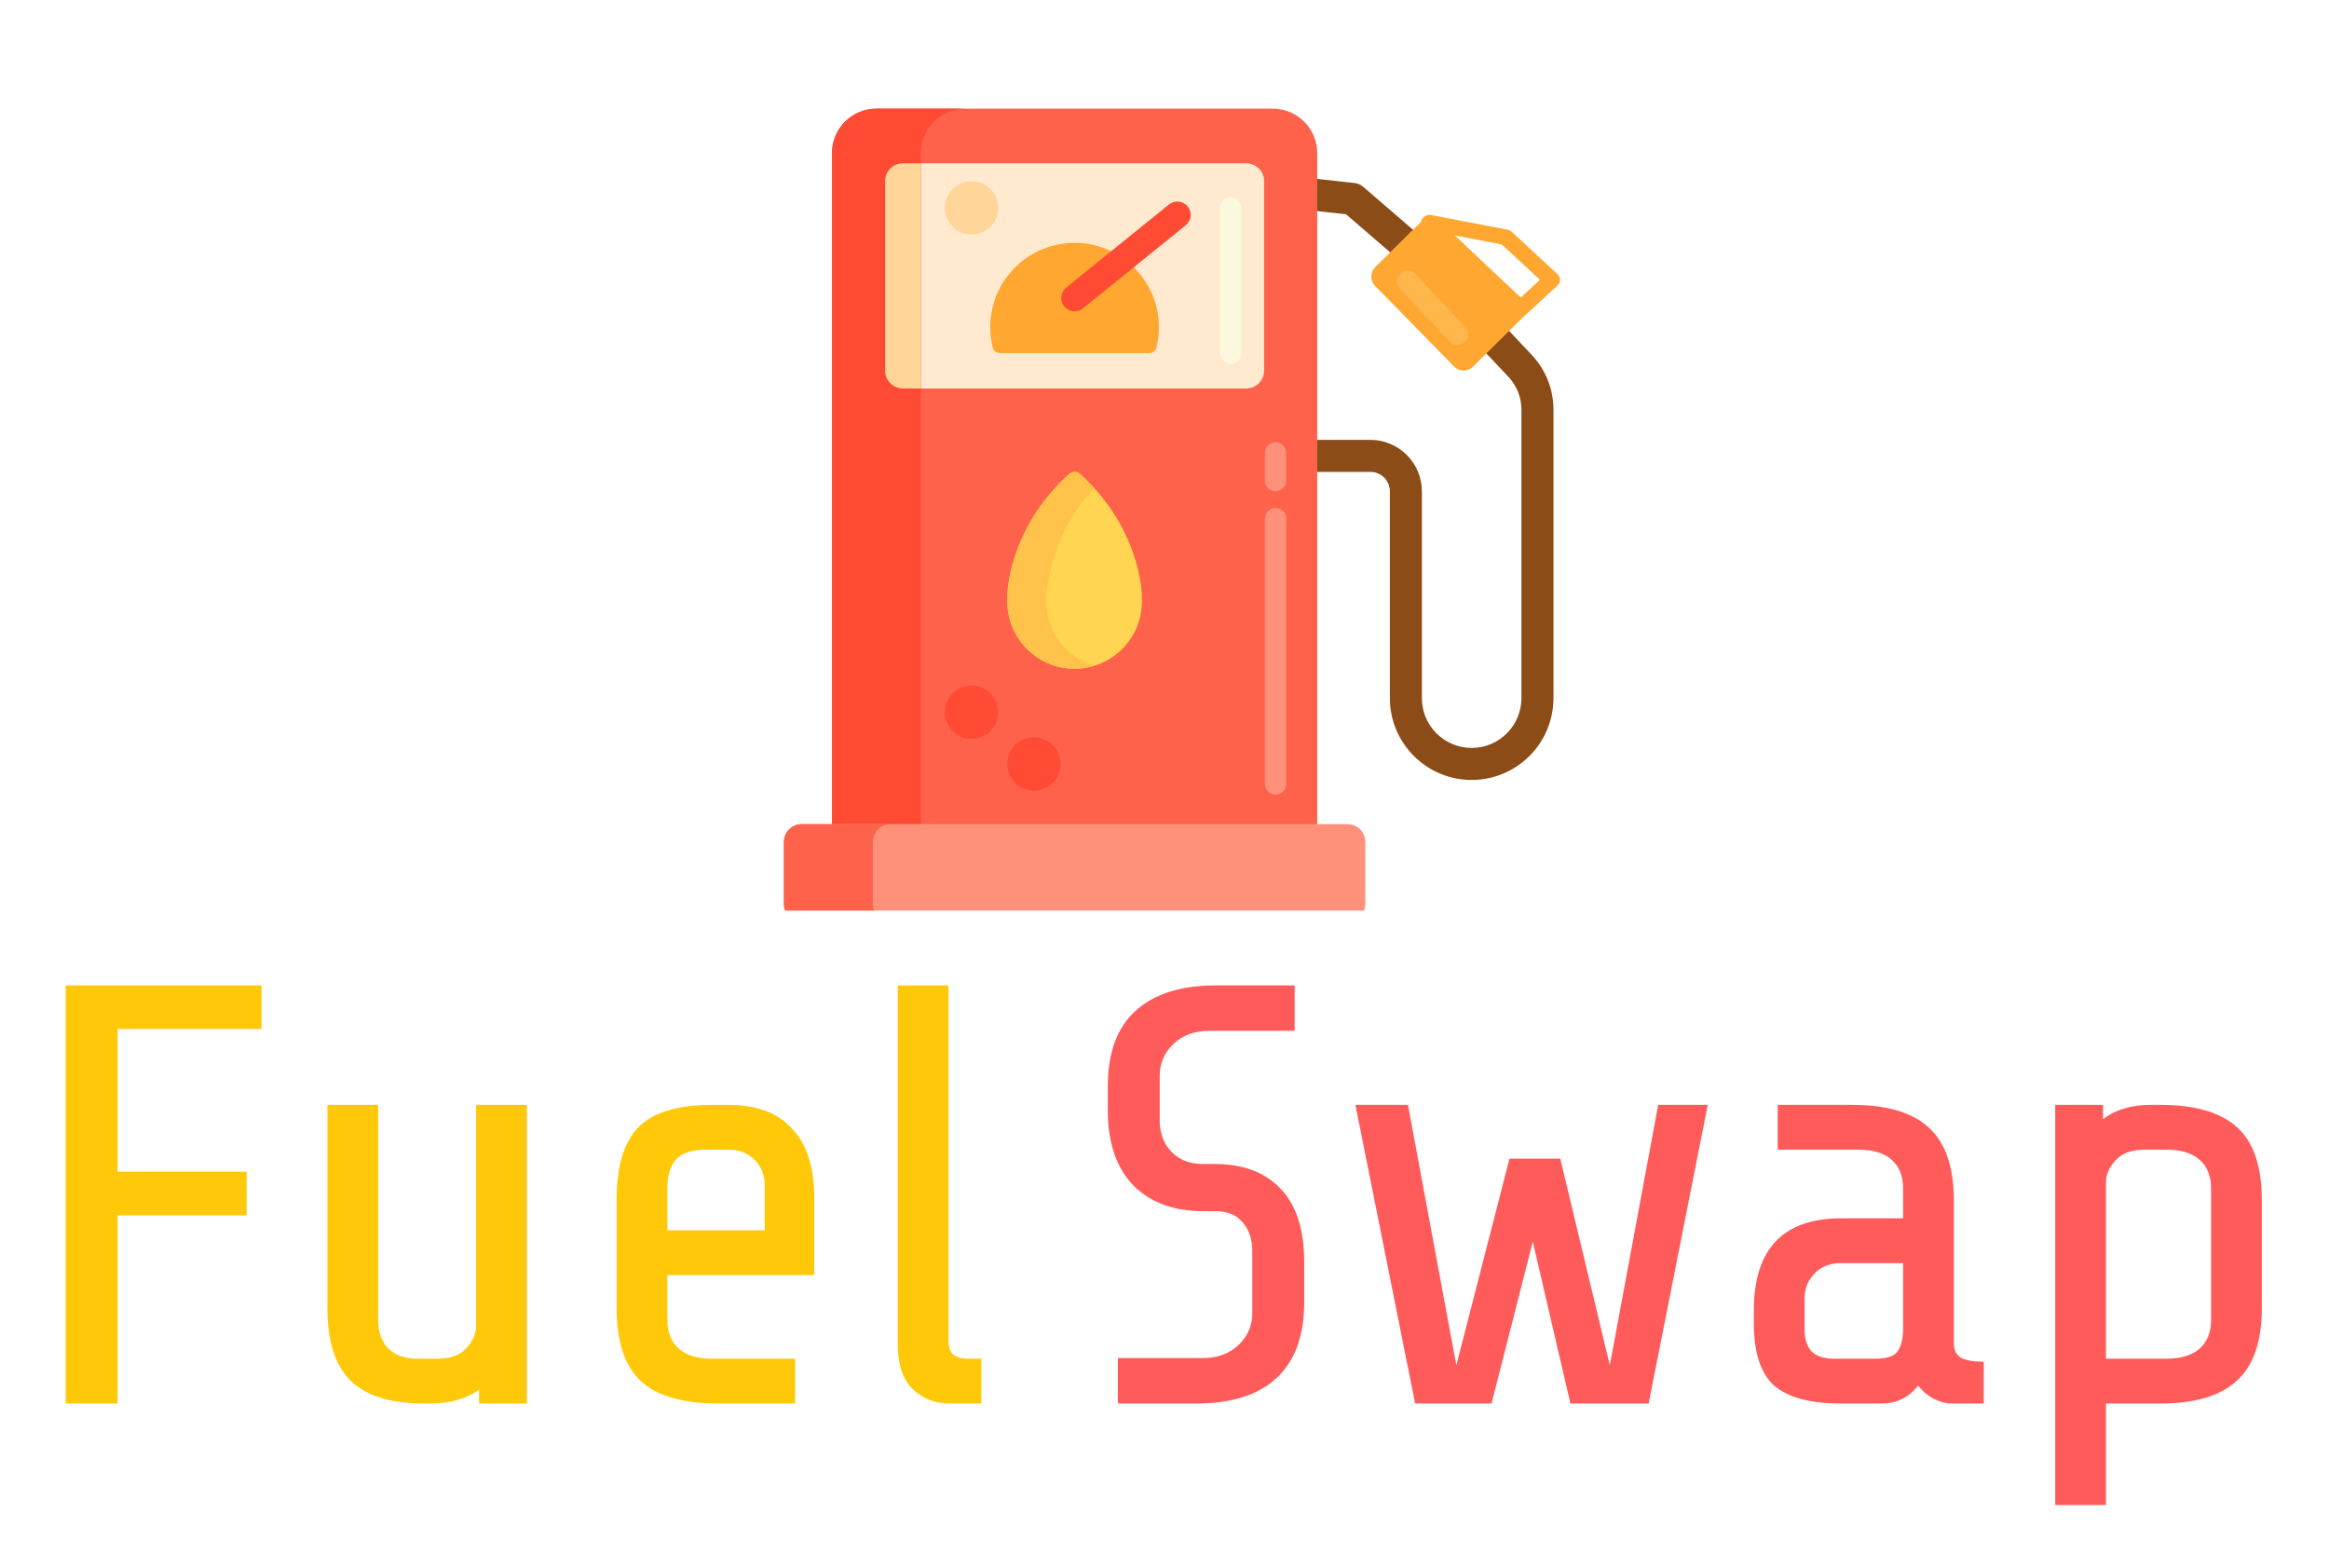 <svg width="156" height="105" viewBox="0 0 156 105" fill="none" xmlns="http://www.w3.org/2000/svg">
<g clip-path="url(#clip0)">
<g filter="url(#filter0_d)">
<path d="M95.574 48.238C92.553 48.238 90.095 45.781 90.095 42.759V28.906C90.095 28.189 89.512 27.606 88.795 27.606H82.577C81.985 27.606 81.505 27.126 81.505 26.534C81.505 25.941 81.985 25.461 82.577 25.461H88.795C90.694 25.461 92.24 27.007 92.24 28.906V42.759C92.24 44.598 93.735 46.094 95.574 46.094C97.412 46.094 98.908 44.598 98.908 42.759V23.435C98.908 22.617 98.599 21.838 98.038 21.242L95.121 18.146C94.715 17.715 94.735 17.037 95.166 16.631C95.597 16.225 96.276 16.245 96.682 16.676L99.599 19.772C100.536 20.767 101.053 22.068 101.053 23.436V42.76C101.053 45.781 98.595 48.238 95.574 48.238Z" fill="#8C4C17"/>
<path d="M91.13 13.43C90.882 13.43 90.633 13.345 90.43 13.17L87.161 10.353L82.809 9.873C82.221 9.807 81.796 9.278 81.861 8.689C81.926 8.1 82.457 7.676 83.045 7.741L87.726 8.258C87.942 8.282 88.145 8.37 88.309 8.511L91.83 11.546C92.279 11.932 92.329 12.609 91.943 13.058C91.731 13.304 91.431 13.43 91.13 13.43Z" fill="#8C4C17"/>
<path d="M85.229 54.402H52.727V6.255C52.727 4.61 54.061 3.277 55.706 3.277H82.251C83.896 3.277 85.229 4.61 85.229 6.255V54.402Z" fill="#FF624B"/>
<path d="M80.479 22.019H57.477C56.819 22.019 56.286 21.485 56.286 20.827V8.129C56.286 7.471 56.819 6.938 57.477 6.938H80.479C81.137 6.938 81.671 7.471 81.671 8.129V20.827C81.671 21.485 81.137 22.019 80.479 22.019Z" fill="#FFEACF"/>
<path d="M74.457 19.292C74.588 18.77 74.647 18.22 74.621 17.651C74.487 14.727 72.087 12.361 69.16 12.269C65.957 12.168 63.329 14.735 63.329 17.915C63.329 18.39 63.389 18.852 63.499 19.293C63.552 19.502 63.744 19.646 63.96 19.646H73.996C74.212 19.646 74.404 19.502 74.457 19.292Z" fill="#FFA730"/>
<path d="M68.979 16.85C68.718 16.85 68.46 16.736 68.283 16.518C67.973 16.134 68.033 15.572 68.416 15.261L75.296 9.699C75.68 9.389 76.243 9.448 76.553 9.832C76.863 10.216 76.804 10.778 76.42 11.089L69.54 16.651C69.375 16.785 69.176 16.85 68.979 16.85Z" fill="#FF4B34"/>
<path d="M101.333 14.373L98.264 11.528C98.187 11.457 98.089 11.408 97.982 11.387L92.864 10.405C92.795 10.392 92.726 10.392 92.659 10.402L92.651 10.394L92.639 10.406C92.481 10.436 92.34 10.527 92.259 10.664C92.226 10.721 92.206 10.781 92.197 10.842L89.115 13.889C88.767 14.234 88.762 14.797 89.106 15.148L94.404 20.554C94.747 20.904 95.308 20.909 95.657 20.564L99.161 17.1C99.194 17.08 99.226 17.058 99.255 17.031L101.333 15.106C101.551 14.903 101.551 14.575 101.333 14.373ZM98.863 15.929L94.442 11.767L97.591 12.371L100.146 14.739L98.863 15.929Z" fill="#FFA730"/>
<path d="M61.663 3.277H55.706C54.061 3.277 52.727 4.61 52.727 6.255V54.402H58.684V6.255C58.684 4.61 60.018 3.277 61.663 3.277Z" fill="#FF4B34"/>
<path d="M58.684 6.938H57.477C56.819 6.938 56.286 7.471 56.286 8.129V20.827C56.286 21.485 56.819 22.019 57.477 22.019H58.684V6.938Z" fill="#FFD59A"/>
<path d="M87.262 57.723H50.695C50.037 57.723 49.503 57.19 49.503 56.532V52.391C49.503 51.733 50.037 51.199 50.695 51.199H87.262C87.92 51.199 88.453 51.733 88.453 52.391V56.532C88.453 57.19 87.92 57.723 87.262 57.723Z" fill="#FF9079"/>
<path d="M55.46 56.532V52.391C55.46 51.733 55.994 51.199 56.652 51.199H50.695C50.037 51.199 49.503 51.733 49.503 52.391V56.532C49.503 57.19 50.037 57.723 50.695 57.723H56.652C55.994 57.723 55.46 57.19 55.46 56.532Z" fill="#FF624B"/>
<path d="M64.469 35.949C64.469 35.949 64.457 31.51 68.608 27.748C68.818 27.557 69.138 27.557 69.349 27.748C73.5 31.51 73.488 35.949 73.488 35.949L73.474 35.95C73.482 36.059 73.488 36.169 73.488 36.281C73.488 38.771 71.469 40.79 68.978 40.79C66.488 40.79 64.469 38.771 64.469 36.281C64.469 36.169 64.474 36.059 64.482 35.95L64.469 35.949Z" fill="#FFD551"/>
<path d="M67.09 36.281C67.09 36.169 67.095 36.059 67.103 35.95L67.09 35.949C67.09 35.949 67.082 32.21 70.289 28.688C70.001 28.372 69.691 28.057 69.349 27.748C69.138 27.557 68.818 27.557 68.608 27.748C64.456 31.51 64.469 35.949 64.469 35.949L64.482 35.95C64.474 36.059 64.469 36.169 64.469 36.281C64.469 38.771 66.488 40.79 68.978 40.79C69.434 40.79 69.874 40.722 70.289 40.596C68.438 40.035 67.09 38.315 67.09 36.281Z" fill="#FFC34C"/>
<path d="M82.441 28.904C82.046 28.904 81.726 28.584 81.726 28.189V26.331C81.726 25.937 82.046 25.617 82.441 25.617C82.835 25.617 83.156 25.937 83.156 26.331V28.189C83.156 28.584 82.835 28.904 82.441 28.904Z" fill="#FF9079"/>
<path d="M82.441 49.219C82.046 49.219 81.726 48.899 81.726 48.504V30.738C81.726 30.343 82.046 30.023 82.441 30.023C82.835 30.023 83.156 30.343 83.156 30.738V48.504C83.156 48.899 82.835 49.219 82.441 49.219Z" fill="#FF9079"/>
<path d="M94.619 19.107C94.428 19.107 94.238 19.031 94.098 18.881L90.757 15.322C90.487 15.034 90.502 14.582 90.79 14.312C91.077 14.042 91.53 14.056 91.8 14.344L95.14 17.903C95.41 18.191 95.396 18.643 95.108 18.913C94.97 19.043 94.794 19.107 94.619 19.107Z" fill="#FFB74B"/>
<path d="M79.432 20.361C79.037 20.361 78.717 20.041 78.717 19.646V9.919C78.717 9.524 79.037 9.204 79.432 9.204C79.826 9.204 80.147 9.524 80.147 9.919V19.646C80.147 20.041 79.826 20.361 79.432 20.361Z" fill="#FCF9DE"/>
<path d="M62.077 45.491C63.064 45.491 63.864 44.691 63.864 43.704C63.864 42.717 63.064 41.917 62.077 41.917C61.09 41.917 60.29 42.717 60.29 43.704C60.29 44.691 61.09 45.491 62.077 45.491Z" fill="#FF4B34"/>
<path d="M66.256 48.953C67.243 48.953 68.043 48.153 68.043 47.166C68.043 46.179 67.243 45.379 66.256 45.379C65.269 45.379 64.469 46.179 64.469 47.166C64.469 48.153 65.269 48.953 66.256 48.953Z" fill="#FF4B34"/>
<path d="M62.077 11.706C63.064 11.706 63.864 10.906 63.864 9.919C63.864 8.932 63.064 8.132 62.077 8.132C61.09 8.132 60.29 8.932 60.29 9.919C60.29 10.906 61.09 11.706 62.077 11.706Z" fill="#FFD59A"/>
</g>
</g>
<g filter="url(#filter1_d)">
<path d="M86.36 85.2C86.36 87.467 85.733 89.173 84.48 90.32C83.253 91.44 81.48 92 79.16 92H73.88V88.96H79.56C80.547 88.96 81.347 88.667 81.96 88.08C82.573 87.493 82.88 86.787 82.88 85.96V81.8C82.88 81 82.667 80.36 82.24 79.88C81.84 79.373 81.227 79.12 80.4 79.12H79.6C77.627 79.12 76.067 78.547 74.92 77.4C73.773 76.227 73.2 74.533 73.2 72.32V70.8C73.2 68.533 73.813 66.84 75.04 65.72C76.293 64.573 78.08 64 80.4 64H85.72V67.04H80C79.013 67.04 78.213 67.333 77.6 67.92C76.987 68.507 76.68 69.213 76.68 70.04V73.08C76.68 73.907 76.947 74.6 77.48 75.16C78.013 75.693 78.707 75.96 79.56 75.96H80.36C82.253 75.96 83.72 76.507 84.76 77.6C85.827 78.693 86.36 80.347 86.36 82.56V85.2ZM109.428 92H104.188L101.668 81.16L98.907 92H93.787L89.787 72H93.308L96.547 89.44L100.108 75.6H103.508L106.828 89.44L110.068 72H113.388L109.428 92ZM129.672 92C129.325 92 128.939 91.893 128.512 91.68C128.112 91.467 127.765 91.173 127.472 90.8C126.859 91.6 126.045 92 125.032 92H122.272C120.245 92 118.765 91.6 117.832 90.8C116.925 89.973 116.472 88.573 116.472 86.6V85.8C116.472 81.667 118.419 79.6 122.312 79.6H126.472V77.6C126.472 76.773 126.219 76.133 125.712 75.68C125.205 75.227 124.459 75 123.472 75H118.072V72H123.072C125.392 72 127.099 72.507 128.192 73.52C129.312 74.533 129.872 76.16 129.872 78.4V88C129.872 88.4 130.019 88.707 130.312 88.92C130.632 89.107 131.152 89.2 131.872 89.2V92H129.672ZM124.632 89C125.432 89 125.939 88.813 126.152 88.44C126.365 88.067 126.472 87.587 126.472 87V82.6H122.272C121.579 82.6 121.005 82.827 120.552 83.28C120.099 83.733 119.872 84.307 119.872 85V87C119.872 87.693 120.032 88.2 120.352 88.52C120.672 88.84 121.179 89 121.872 89H124.632ZM136.661 72H139.861V72.96C140.688 72.32 141.754 72 143.061 72H143.701C146.048 72 147.768 72.507 148.861 73.52C149.954 74.507 150.501 76.133 150.501 78.4V85.6C150.501 87.84 149.941 89.467 148.821 90.48C147.728 91.493 146.021 92 143.701 92H140.061V98.8H136.661V72ZM142.661 75C141.781 75 141.128 75.24 140.701 75.72C140.274 76.173 140.061 76.667 140.061 77.2V89H144.101C145.088 89 145.834 88.773 146.341 88.32C146.848 87.867 147.101 87.227 147.101 86.4V77.6C147.101 76.773 146.848 76.133 146.341 75.68C145.834 75.227 145.088 75 144.101 75H142.661Z" fill="#FF5B5B"/>
</g>
<g filter="url(#filter2_d)">
<path d="M6.88 66.92V76.48H15.52V79.4H6.88V92H3.4V64H16.52V66.92H6.88ZM31.09 91.08C30.21 91.693 29.143 92 27.89 92H27.33C25.17 92 23.556 91.493 22.49 90.48C21.45 89.467 20.93 87.84 20.93 85.6V72H24.33V86.4C24.33 87.2 24.556 87.84 25.01 88.32C25.49 88.773 26.13 89 26.93 89H28.29C29.143 89 29.77 88.787 30.17 88.36C30.596 87.933 30.836 87.453 30.89 86.92V72H34.29V92H31.09V91.08ZM47.1 92C44.753 92 43.033 91.507 41.94 90.52C40.847 89.507 40.3 87.867 40.3 85.6V78.4C40.3 76.107 40.793 74.467 41.78 73.48C42.767 72.493 44.407 72 46.7 72H47.78C49.673 72 51.1 72.533 52.06 73.6C53.047 74.64 53.54 76.173 53.54 78.2V83.4H43.7V86.4C43.7 87.227 43.953 87.867 44.46 88.32C44.967 88.773 45.713 89 46.7 89H52.26V92H47.1ZM50.22 80.4V77.4C50.22 76.707 49.993 76.133 49.54 75.68C49.087 75.227 48.513 75 47.82 75H46.3C45.34 75 44.66 75.227 44.26 75.68C43.887 76.107 43.7 76.747 43.7 77.6V80.4H50.22ZM62.533 92C61.626 92 60.826 91.68 60.133 91.04C59.466 90.4 59.133 89.387 59.133 88V64H62.533V87.8C62.533 88.227 62.639 88.533 62.853 88.72C63.066 88.907 63.426 89 63.933 89H64.733V92H62.533Z" fill="#FFC909"/>
</g>
<defs>
<filter id="filter0_d" x="48.503" y="3.277" width="59.993" height="62.446" filterUnits="userSpaceOnUse" color-interpolation-filters="sRGB">
<feFlood flood-opacity="0" result="BackgroundImageFix"/>
<feColorMatrix in="SourceAlpha" type="matrix" values="0 0 0 0 0 0 0 0 0 0 0 0 0 0 0 0 0 0 127 0"/>
<feOffset dx="3" dy="4"/>
<feGaussianBlur stdDeviation="2"/>
<feColorMatrix type="matrix" values="0 0 0 0 0 0 0 0 0 0 0 0 0 0 0 0 0 0 0.25 0"/>
<feBlend mode="normal" in2="BackgroundImageFix" result="effect1_dropShadow"/>
<feBlend mode="normal" in="SourceGraphic" in2="effect1_dropShadow" result="shape"/>
</filter>
<filter id="filter1_d" x="70.2" y="62" width="85.301" height="42.8" filterUnits="userSpaceOnUse" color-interpolation-filters="sRGB">
<feFlood flood-opacity="0" result="BackgroundImageFix"/>
<feColorMatrix in="SourceAlpha" type="matrix" values="0 0 0 0 0 0 0 0 0 0 0 0 0 0 0 0 0 0 127 0"/>
<feOffset dx="1" dy="2"/>
<feGaussianBlur stdDeviation="2"/>
<feColorMatrix type="matrix" values="0 0 0 0 0 0 0 0 0 0 0 0 0 0 0 0 0 0 0.25 0"/>
<feBlend mode="normal" in2="BackgroundImageFix" result="effect1_dropShadow"/>
<feBlend mode="normal" in="SourceGraphic" in2="effect1_dropShadow" result="shape"/>
</filter>
<filter id="filter2_d" x="0.4" y="62" width="69.333" height="36" filterUnits="userSpaceOnUse" color-interpolation-filters="sRGB">
<feFlood flood-opacity="0" result="BackgroundImageFix"/>
<feColorMatrix in="SourceAlpha" type="matrix" values="0 0 0 0 0 0 0 0 0 0 0 0 0 0 0 0 0 0 127 0"/>
<feOffset dx="1" dy="2"/>
<feGaussianBlur stdDeviation="2"/>
<feColorMatrix type="matrix" values="0 0 0 0 0 0 0 0 0 0 0 0 0 0 0 0 0 0 0.25 0"/>
<feBlend mode="normal" in2="BackgroundImageFix" result="effect1_dropShadow"/>
<feBlend mode="normal" in="SourceGraphic" in2="effect1_dropShadow" result="shape"/>
</filter>
<clipPath id="clip0">
<rect width="61" height="61" fill="white" transform="translate(45)"/>
</clipPath>
</defs>
</svg>
